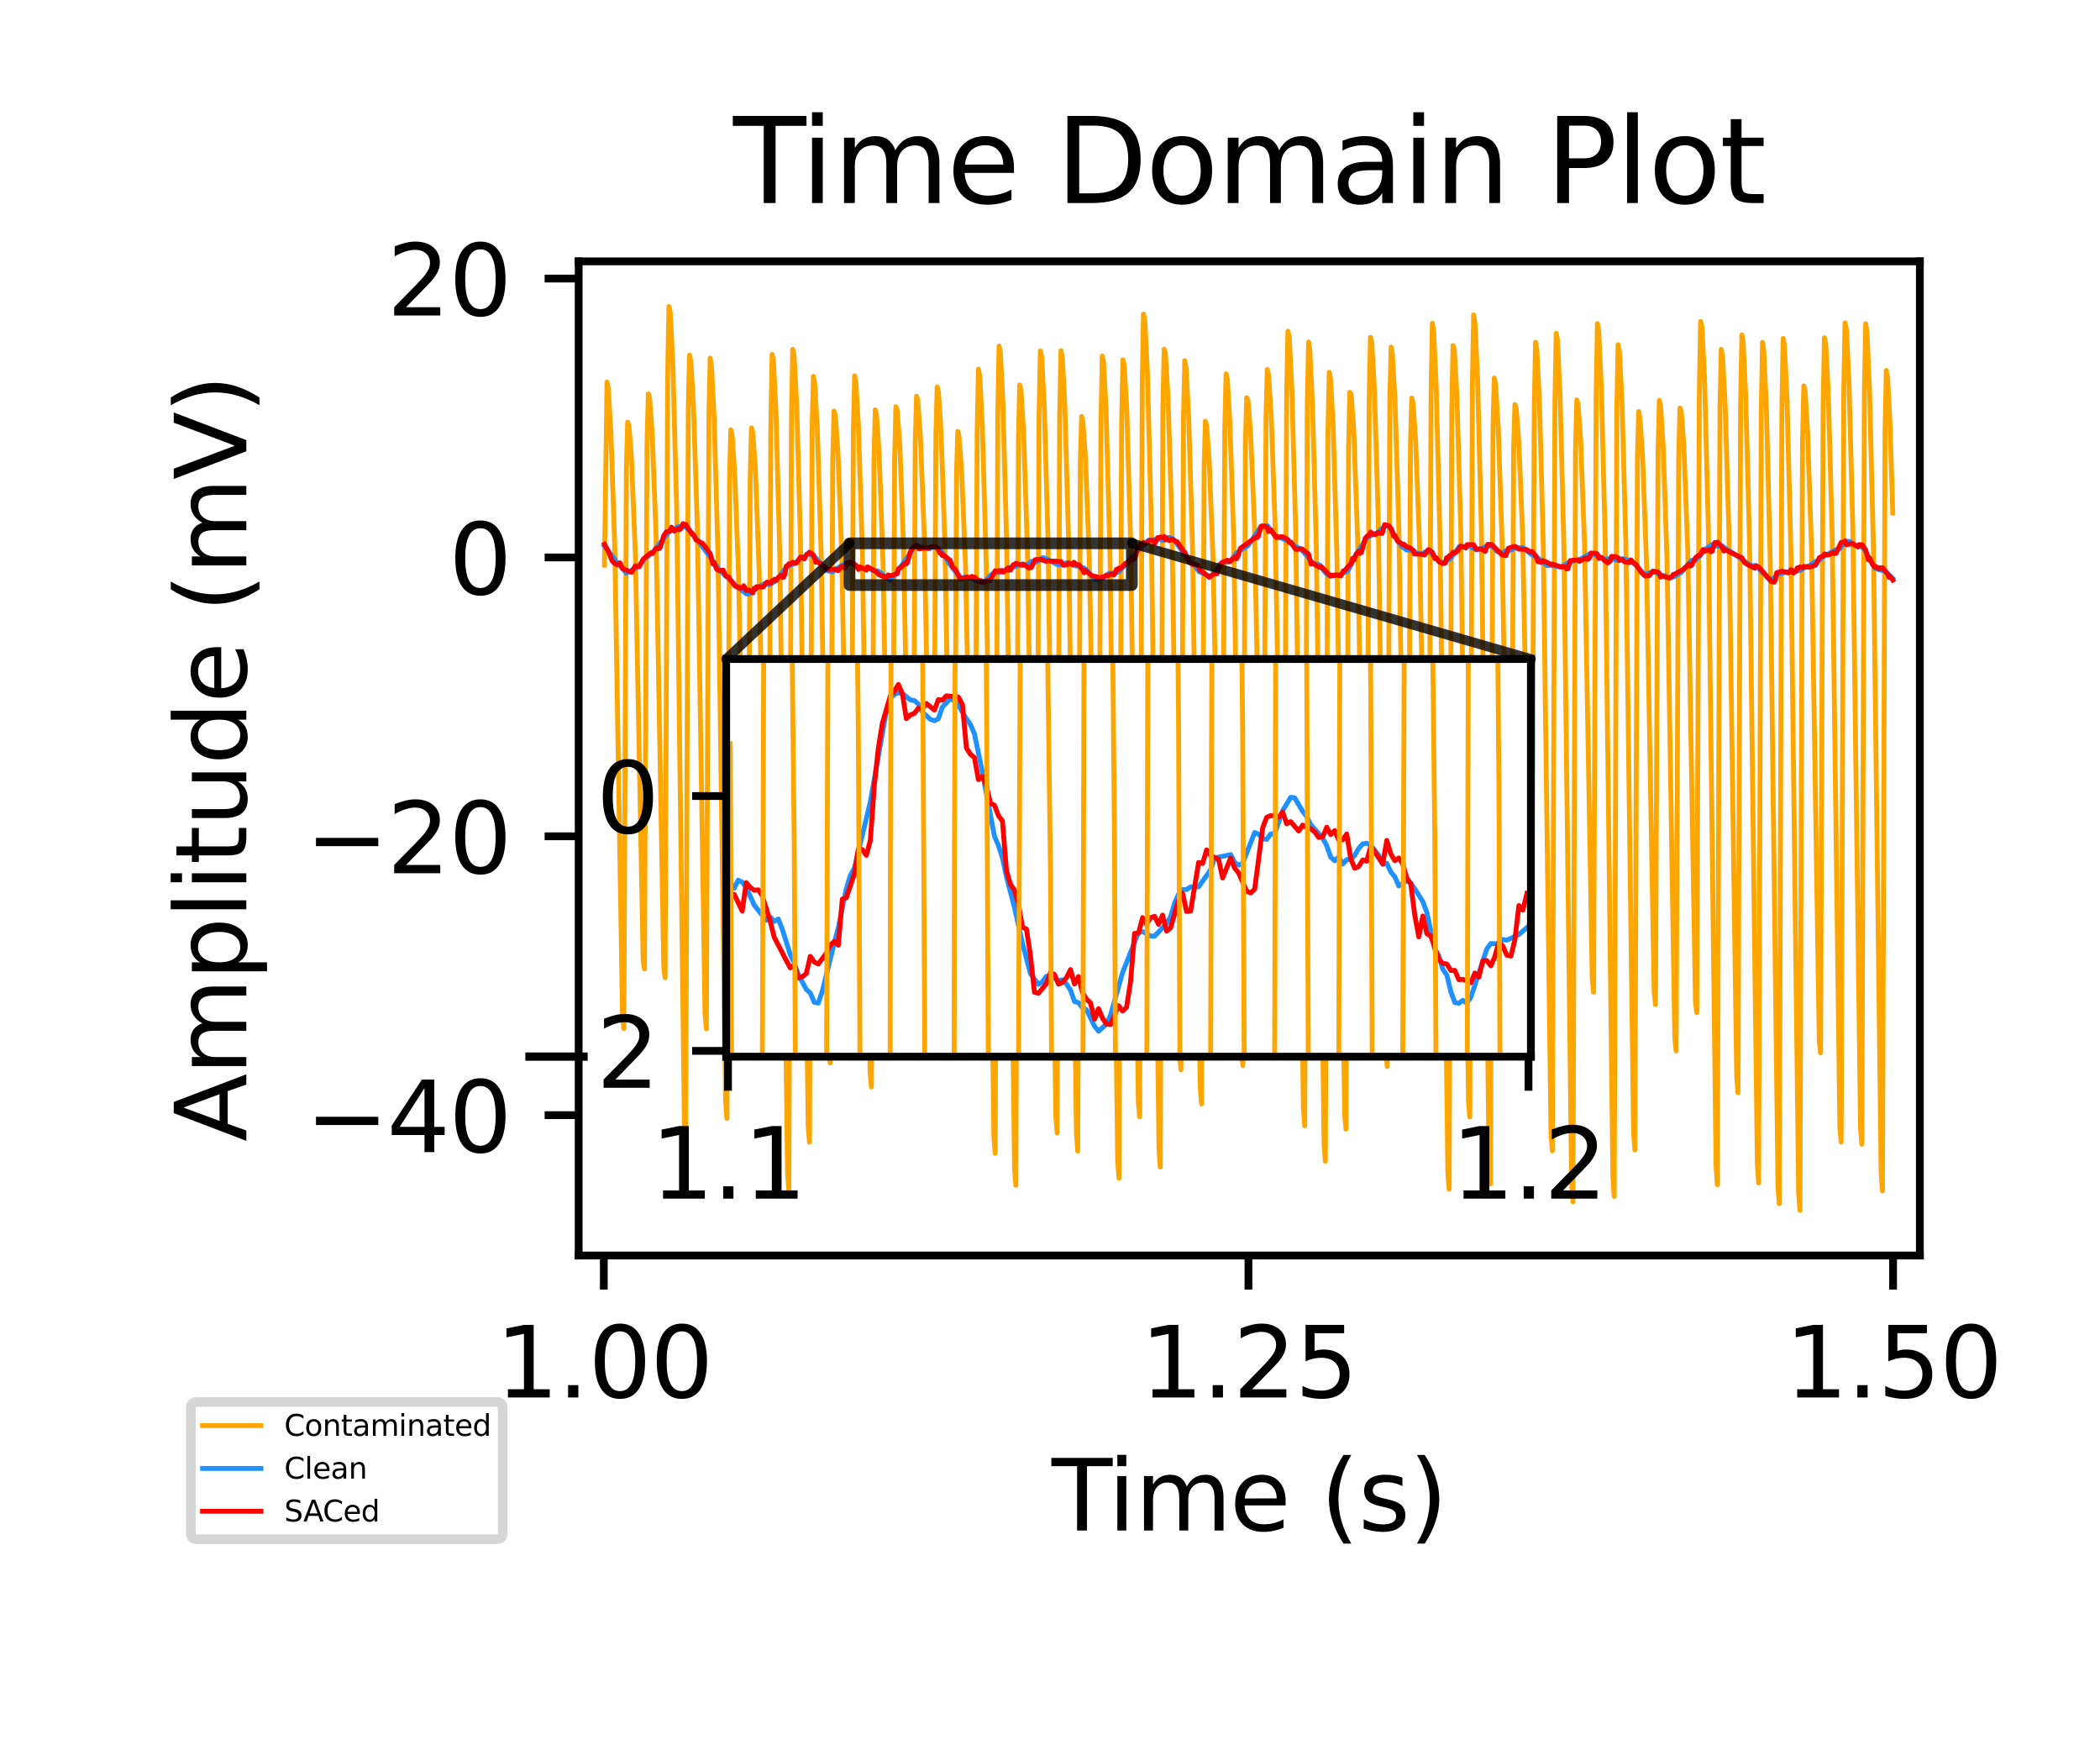 <?xml version="1.0" encoding="utf-8" standalone="no"?>
<!DOCTYPE svg PUBLIC "-//W3C//DTD SVG 1.1//EN"
  "http://www.w3.org/Graphics/SVG/1.1/DTD/svg11.dtd">
<svg xmlns:xlink="http://www.w3.org/1999/xlink" width="216pt" height="180pt" viewBox="0 0 216 180" xmlns="http://www.w3.org/2000/svg" version="1.1">
 <defs>
  <style type="text/css">*{stroke-linejoin: round; stroke-linecap: butt}</style>
 </defs>
 <g id="figure_1">
  <g id="patch_1">
   <path d="M 0 180 
L 216 180 
L 216 0 
L 0 0 
z
" style="fill: #ffffff"/>
  </g>
  <g id="axes_1">
   <g id="patch_2">
    <path d="M 59.52 129.12 
L 197.47 129.12 
L 197.47 26.88 
L 59.52 26.88 
z
" style="fill: #ffffff"/>
   </g>
   <g id="matplotlib.axis_1">
    <g id="xtick_1">
     <g id="line2d_1">
      <defs>
       <path id="mda154b85d4" d="M 0 0 
L 0 3.5 
" style="stroke: #000000; stroke-width: 0.8"/>
      </defs>
      <g>
       <use xlink:href="#mda154b85d4" x="62.107" y="129.12" style="stroke: #000000; stroke-width: 0.8"/>
      </g>
     </g>
     <g id="text_1">
      <!-- 1.00 -->
      <g transform="translate(50.974 143.718) scale(0.1 -0.1)">
       <defs>
        <path id="DejaVuSans-31" d="M 794 531 
L 1825 531 
L 1825 4091 
L 703 3866 
L 703 4441 
L 1819 4666 
L 2450 4666 
L 2450 531 
L 3481 531 
L 3481 0 
L 794 0 
L 794 531 
z
" transform="scale(0.016)"/>
        <path id="DejaVuSans-2e" d="M 684 794 
L 1344 794 
L 1344 0 
L 684 0 
L 684 794 
z
" transform="scale(0.016)"/>
        <path id="DejaVuSans-30" d="M 2034 4250 
Q 1547 4250 1301 3770 
Q 1056 3291 1056 2328 
Q 1056 1369 1301 889 
Q 1547 409 2034 409 
Q 2525 409 2770 889 
Q 3016 1369 3016 2328 
Q 3016 3291 2770 3770 
Q 2525 4250 2034 4250 
z
M 2034 4750 
Q 2819 4750 3233 4129 
Q 3647 3509 3647 2328 
Q 3647 1150 3233 529 
Q 2819 -91 2034 -91 
Q 1250 -91 836 529 
Q 422 1150 422 2328 
Q 422 3509 836 4129 
Q 1250 4750 2034 4750 
z
" transform="scale(0.016)"/>
       </defs>
       <use xlink:href="#DejaVuSans-31"/>
       <use xlink:href="#DejaVuSans-2e" x="63.623"/>
       <use xlink:href="#DejaVuSans-30" x="95.41"/>
       <use xlink:href="#DejaVuSans-30" x="159.033"/>
      </g>
     </g>
    </g>
    <g id="xtick_2">
     <g id="line2d_2">
      <g>
       <use xlink:href="#mda154b85d4" x="128.412" y="129.12" style="stroke: #000000; stroke-width: 0.8"/>
      </g>
     </g>
     <g id="text_2">
      <!-- 1.25 -->
      <g transform="translate(117.279 143.718) scale(0.1 -0.1)">
       <defs>
        <path id="DejaVuSans-32" d="M 1228 531 
L 3431 531 
L 3431 0 
L 469 0 
L 469 531 
Q 828 903 1448 1529 
Q 2069 2156 2228 2338 
Q 2531 2678 2651 2914 
Q 2772 3150 2772 3378 
Q 2772 3750 2511 3984 
Q 2250 4219 1831 4219 
Q 1534 4219 1204 4116 
Q 875 4013 500 3803 
L 500 4441 
Q 881 4594 1212 4672 
Q 1544 4750 1819 4750 
Q 2544 4750 2975 4387 
Q 3406 4025 3406 3419 
Q 3406 3131 3298 2873 
Q 3191 2616 2906 2266 
Q 2828 2175 2409 1742 
Q 1991 1309 1228 531 
z
" transform="scale(0.016)"/>
        <path id="DejaVuSans-35" d="M 691 4666 
L 3169 4666 
L 3169 4134 
L 1269 4134 
L 1269 2991 
Q 1406 3038 1543 3061 
Q 1681 3084 1819 3084 
Q 2600 3084 3056 2656 
Q 3513 2228 3513 1497 
Q 3513 744 3044 326 
Q 2575 -91 1722 -91 
Q 1428 -91 1123 -41 
Q 819 9 494 109 
L 494 744 
Q 775 591 1075 516 
Q 1375 441 1709 441 
Q 2250 441 2565 725 
Q 2881 1009 2881 1497 
Q 2881 1984 2565 2268 
Q 2250 2553 1709 2553 
Q 1456 2553 1204 2497 
Q 953 2441 691 2322 
L 691 4666 
z
" transform="scale(0.016)"/>
       </defs>
       <use xlink:href="#DejaVuSans-31"/>
       <use xlink:href="#DejaVuSans-2e" x="63.623"/>
       <use xlink:href="#DejaVuSans-32" x="95.41"/>
       <use xlink:href="#DejaVuSans-35" x="159.033"/>
      </g>
     </g>
    </g>
    <g id="xtick_3">
     <g id="line2d_3">
      <g>
       <use xlink:href="#mda154b85d4" x="194.718" y="129.12" style="stroke: #000000; stroke-width: 0.8"/>
      </g>
     </g>
     <g id="text_3">
      <!-- 1.50 -->
      <g transform="translate(183.585 143.718) scale(0.1 -0.1)">
       <use xlink:href="#DejaVuSans-31"/>
       <use xlink:href="#DejaVuSans-2e" x="63.623"/>
       <use xlink:href="#DejaVuSans-35" x="95.41"/>
       <use xlink:href="#DejaVuSans-30" x="159.033"/>
      </g>
     </g>
    </g>
    <g id="text_4">
     <!-- Time (s) -->
     <g transform="translate(108.166 157.397) scale(0.1 -0.1)">
      <defs>
       <path id="DejaVuSans-54" d="M -19 4666 
L 3928 4666 
L 3928 4134 
L 2272 4134 
L 2272 0 
L 1638 0 
L 1638 4134 
L -19 4134 
L -19 4666 
z
" transform="scale(0.016)"/>
       <path id="DejaVuSans-69" d="M 603 3500 
L 1178 3500 
L 1178 0 
L 603 0 
L 603 3500 
z
M 603 4863 
L 1178 4863 
L 1178 4134 
L 603 4134 
L 603 4863 
z
" transform="scale(0.016)"/>
       <path id="DejaVuSans-6d" d="M 3328 2828 
Q 3544 3216 3844 3400 
Q 4144 3584 4550 3584 
Q 5097 3584 5394 3201 
Q 5691 2819 5691 2113 
L 5691 0 
L 5113 0 
L 5113 2094 
Q 5113 2597 4934 2840 
Q 4756 3084 4391 3084 
Q 3944 3084 3684 2787 
Q 3425 2491 3425 1978 
L 3425 0 
L 2847 0 
L 2847 2094 
Q 2847 2600 2669 2842 
Q 2491 3084 2119 3084 
Q 1678 3084 1418 2786 
Q 1159 2488 1159 1978 
L 1159 0 
L 581 0 
L 581 3500 
L 1159 3500 
L 1159 2956 
Q 1356 3278 1631 3431 
Q 1906 3584 2284 3584 
Q 2666 3584 2933 3390 
Q 3200 3197 3328 2828 
z
" transform="scale(0.016)"/>
       <path id="DejaVuSans-65" d="M 3597 1894 
L 3597 1613 
L 953 1613 
Q 991 1019 1311 708 
Q 1631 397 2203 397 
Q 2534 397 2845 478 
Q 3156 559 3463 722 
L 3463 178 
Q 3153 47 2828 -22 
Q 2503 -91 2169 -91 
Q 1331 -91 842 396 
Q 353 884 353 1716 
Q 353 2575 817 3079 
Q 1281 3584 2069 3584 
Q 2775 3584 3186 3129 
Q 3597 2675 3597 1894 
z
M 3022 2063 
Q 3016 2534 2758 2815 
Q 2500 3097 2075 3097 
Q 1594 3097 1305 2825 
Q 1016 2553 972 2059 
L 3022 2063 
z
" transform="scale(0.016)"/>
       <path id="DejaVuSans-20" transform="scale(0.016)"/>
       <path id="DejaVuSans-28" d="M 1984 4856 
Q 1566 4138 1362 3434 
Q 1159 2731 1159 2009 
Q 1159 1288 1364 580 
Q 1569 -128 1984 -844 
L 1484 -844 
Q 1016 -109 783 600 
Q 550 1309 550 2009 
Q 550 2706 781 3412 
Q 1013 4119 1484 4856 
L 1984 4856 
z
" transform="scale(0.016)"/>
       <path id="DejaVuSans-73" d="M 2834 3397 
L 2834 2853 
Q 2591 2978 2328 3040 
Q 2066 3103 1784 3103 
Q 1356 3103 1142 2972 
Q 928 2841 928 2578 
Q 928 2378 1081 2264 
Q 1234 2150 1697 2047 
L 1894 2003 
Q 2506 1872 2764 1633 
Q 3022 1394 3022 966 
Q 3022 478 2636 193 
Q 2250 -91 1575 -91 
Q 1294 -91 989 -36 
Q 684 19 347 128 
L 347 722 
Q 666 556 975 473 
Q 1284 391 1588 391 
Q 1994 391 2212 530 
Q 2431 669 2431 922 
Q 2431 1156 2273 1281 
Q 2116 1406 1581 1522 
L 1381 1569 
Q 847 1681 609 1914 
Q 372 2147 372 2553 
Q 372 3047 722 3315 
Q 1072 3584 1716 3584 
Q 2034 3584 2315 3537 
Q 2597 3491 2834 3397 
z
" transform="scale(0.016)"/>
       <path id="DejaVuSans-29" d="M 513 4856 
L 1013 4856 
Q 1481 4119 1714 3412 
Q 1947 2706 1947 2009 
Q 1947 1309 1714 600 
Q 1481 -109 1013 -844 
L 513 -844 
Q 928 -128 1133 580 
Q 1338 1288 1338 2009 
Q 1338 2731 1133 3434 
Q 928 4138 513 4856 
z
" transform="scale(0.016)"/>
      </defs>
      <use xlink:href="#DejaVuSans-54"/>
      <use xlink:href="#DejaVuSans-69" x="57.959"/>
      <use xlink:href="#DejaVuSans-6d" x="85.742"/>
      <use xlink:href="#DejaVuSans-65" x="183.154"/>
      <use xlink:href="#DejaVuSans-20" x="244.678"/>
      <use xlink:href="#DejaVuSans-28" x="276.465"/>
      <use xlink:href="#DejaVuSans-73" x="315.479"/>
      <use xlink:href="#DejaVuSans-29" x="367.578"/>
     </g>
    </g>
   </g>
   <g id="matplotlib.axis_2">
    <g id="ytick_1">
     <g id="line2d_4">
      <defs>
       <path id="m91828c7016" d="M 0 0 
L -3.5 0 
" style="stroke: #000000; stroke-width: 0.8"/>
      </defs>
      <g>
       <use xlink:href="#m91828c7016" x="59.52" y="114.685" style="stroke: #000000; stroke-width: 0.8"/>
      </g>
     </g>
     <g id="text_5">
      <!-- −40 -->
      <g transform="translate(31.415 118.484) scale(0.1 -0.1)">
       <defs>
        <path id="DejaVuSans-2212" d="M 678 2272 
L 4684 2272 
L 4684 1741 
L 678 1741 
L 678 2272 
z
" transform="scale(0.016)"/>
        <path id="DejaVuSans-34" d="M 2419 4116 
L 825 1625 
L 2419 1625 
L 2419 4116 
z
M 2253 4666 
L 3047 4666 
L 3047 1625 
L 3713 1625 
L 3713 1100 
L 3047 1100 
L 3047 0 
L 2419 0 
L 2419 1100 
L 313 1100 
L 313 1709 
L 2253 4666 
z
" transform="scale(0.016)"/>
       </defs>
       <use xlink:href="#DejaVuSans-2212"/>
       <use xlink:href="#DejaVuSans-34" x="83.789"/>
       <use xlink:href="#DejaVuSans-30" x="147.412"/>
      </g>
     </g>
    </g>
    <g id="ytick_2">
     <g id="line2d_5">
      <g>
       <use xlink:href="#m91828c7016" x="59.52" y="86.005" style="stroke: #000000; stroke-width: 0.8"/>
      </g>
     </g>
     <g id="text_6">
      <!-- −20 -->
      <g transform="translate(31.415 89.804) scale(0.1 -0.1)">
       <use xlink:href="#DejaVuSans-2212"/>
       <use xlink:href="#DejaVuSans-32" x="83.789"/>
       <use xlink:href="#DejaVuSans-30" x="147.412"/>
      </g>
     </g>
    </g>
    <g id="ytick_3">
     <g id="line2d_6">
      <g>
       <use xlink:href="#m91828c7016" x="59.52" y="57.325" style="stroke: #000000; stroke-width: 0.8"/>
      </g>
     </g>
     <g id="text_7">
      <!-- 0 -->
      <g transform="translate(46.157 61.124) scale(0.1 -0.1)">
       <use xlink:href="#DejaVuSans-30"/>
      </g>
     </g>
    </g>
    <g id="ytick_4">
     <g id="line2d_7">
      <g>
       <use xlink:href="#m91828c7016" x="59.52" y="28.645" style="stroke: #000000; stroke-width: 0.8"/>
      </g>
     </g>
     <g id="text_8">
      <!-- 20 -->
      <g transform="translate(39.795 32.444) scale(0.1 -0.1)">
       <use xlink:href="#DejaVuSans-32"/>
       <use xlink:href="#DejaVuSans-30" x="63.623"/>
      </g>
     </g>
    </g>
    <g id="text_9">
     <!-- Amplitude (mV) -->
     <g transform="translate(25.336 117.404) rotate(-90) scale(0.1 -0.1)">
      <defs>
       <path id="DejaVuSans-41" d="M 2188 4044 
L 1331 1722 
L 3047 1722 
L 2188 4044 
z
M 1831 4666 
L 2547 4666 
L 4325 0 
L 3669 0 
L 3244 1197 
L 1141 1197 
L 716 0 
L 50 0 
L 1831 4666 
z
" transform="scale(0.016)"/>
       <path id="DejaVuSans-70" d="M 1159 525 
L 1159 -1331 
L 581 -1331 
L 581 3500 
L 1159 3500 
L 1159 2969 
Q 1341 3281 1617 3432 
Q 1894 3584 2278 3584 
Q 2916 3584 3314 3078 
Q 3713 2572 3713 1747 
Q 3713 922 3314 415 
Q 2916 -91 2278 -91 
Q 1894 -91 1617 61 
Q 1341 213 1159 525 
z
M 3116 1747 
Q 3116 2381 2855 2742 
Q 2594 3103 2138 3103 
Q 1681 3103 1420 2742 
Q 1159 2381 1159 1747 
Q 1159 1113 1420 752 
Q 1681 391 2138 391 
Q 2594 391 2855 752 
Q 3116 1113 3116 1747 
z
" transform="scale(0.016)"/>
       <path id="DejaVuSans-6c" d="M 603 4863 
L 1178 4863 
L 1178 0 
L 603 0 
L 603 4863 
z
" transform="scale(0.016)"/>
       <path id="DejaVuSans-74" d="M 1172 4494 
L 1172 3500 
L 2356 3500 
L 2356 3053 
L 1172 3053 
L 1172 1153 
Q 1172 725 1289 603 
Q 1406 481 1766 481 
L 2356 481 
L 2356 0 
L 1766 0 
Q 1100 0 847 248 
Q 594 497 594 1153 
L 594 3053 
L 172 3053 
L 172 3500 
L 594 3500 
L 594 4494 
L 1172 4494 
z
" transform="scale(0.016)"/>
       <path id="DejaVuSans-75" d="M 544 1381 
L 544 3500 
L 1119 3500 
L 1119 1403 
Q 1119 906 1312 657 
Q 1506 409 1894 409 
Q 2359 409 2629 706 
Q 2900 1003 2900 1516 
L 2900 3500 
L 3475 3500 
L 3475 0 
L 2900 0 
L 2900 538 
Q 2691 219 2414 64 
Q 2138 -91 1772 -91 
Q 1169 -91 856 284 
Q 544 659 544 1381 
z
M 1991 3584 
L 1991 3584 
z
" transform="scale(0.016)"/>
       <path id="DejaVuSans-64" d="M 2906 2969 
L 2906 4863 
L 3481 4863 
L 3481 0 
L 2906 0 
L 2906 525 
Q 2725 213 2448 61 
Q 2172 -91 1784 -91 
Q 1150 -91 751 415 
Q 353 922 353 1747 
Q 353 2572 751 3078 
Q 1150 3584 1784 3584 
Q 2172 3584 2448 3432 
Q 2725 3281 2906 2969 
z
M 947 1747 
Q 947 1113 1208 752 
Q 1469 391 1925 391 
Q 2381 391 2643 752 
Q 2906 1113 2906 1747 
Q 2906 2381 2643 2742 
Q 2381 3103 1925 3103 
Q 1469 3103 1208 2742 
Q 947 2381 947 1747 
z
" transform="scale(0.016)"/>
       <path id="DejaVuSans-56" d="M 1831 0 
L 50 4666 
L 709 4666 
L 2188 738 
L 3669 4666 
L 4325 4666 
L 2547 0 
L 1831 0 
z
" transform="scale(0.016)"/>
      </defs>
      <use xlink:href="#DejaVuSans-41"/>
      <use xlink:href="#DejaVuSans-6d" x="68.408"/>
      <use xlink:href="#DejaVuSans-70" x="165.82"/>
      <use xlink:href="#DejaVuSans-6c" x="229.297"/>
      <use xlink:href="#DejaVuSans-69" x="257.08"/>
      <use xlink:href="#DejaVuSans-74" x="284.863"/>
      <use xlink:href="#DejaVuSans-75" x="324.072"/>
      <use xlink:href="#DejaVuSans-64" x="387.451"/>
      <use xlink:href="#DejaVuSans-65" x="450.928"/>
      <use xlink:href="#DejaVuSans-20" x="512.451"/>
      <use xlink:href="#DejaVuSans-28" x="544.238"/>
      <use xlink:href="#DejaVuSans-6d" x="583.252"/>
      <use xlink:href="#DejaVuSans-56" x="680.664"/>
      <use xlink:href="#DejaVuSans-29" x="749.072"/>
     </g>
    </g>
   </g>
   <g id="line2d_8">
    <path d="M 62.173 58.128 
L 62.438 39.278 
L 62.571 39.995 
L 62.836 44.487 
L 63.234 56.29 
L 64.03 104.397 
L 64.163 105.77 
L 64.428 48.215 
L 64.56 43.417 
L 64.693 43.802 
L 64.958 47.208 
L 65.356 57.176 
L 66.152 98.663 
L 66.285 99.646 
L 66.55 45.746 
L 66.683 40.506 
L 66.815 40.924 
L 67.081 44.569 
L 67.479 55.045 
L 68.275 99.412 
L 68.407 100.545 
L 68.672 38.678 
L 68.805 31.527 
L 68.938 32.128 
L 69.203 37.333 
L 69.601 52.37 
L 70.397 115.629 
L 70.529 117.521 
L 70.795 41.934 
L 70.927 36.519 
L 71.06 37.2 
L 71.325 41.691 
L 71.723 54.023 
L 72.519 104.266 
L 72.652 105.795 
L 72.917 42.837 
L 73.05 36.834 
L 73.182 37.706 
L 73.448 42.858 
L 73.846 56.859 
L 74.641 113.343 
L 74.774 115.029 
L 75.039 48.939 
L 75.172 44.208 
L 75.305 44.775 
L 75.57 48.678 
L 75.968 59.178 
L 76.764 102.095 
L 76.896 103.284 
L 77.162 49.247 
L 77.294 44.003 
L 77.427 44.462 
L 77.692 48.137 
L 78.09 58.883 
L 78.886 104.909 
L 79.019 106.171 
L 79.284 43.721 
L 79.417 36.442 
L 79.549 37.089 
L 79.815 42.397 
L 80.212 57.297 
L 81.008 120.704 
L 81.141 122.437 
L 81.406 42.795 
L 81.539 35.93 
L 81.672 36.523 
L 81.937 41.42 
L 82.335 55.637 
L 83.131 115.756 
L 83.263 117.464 
L 83.529 44.281 
L 83.661 38.707 
L 83.794 39.373 
L 84.059 43.936 
L 84.457 56.722 
L 85.253 107.899 
L 85.386 109.313 
L 85.651 47.446 
L 85.784 42.278 
L 85.916 42.695 
L 86.181 46.371 
L 86.579 56.82 
L 87.375 101.453 
L 87.508 102.708 
L 87.773 44.553 
L 87.906 38.646 
L 88.038 39.355 
L 88.304 44.034 
L 88.702 56.736 
L 89.498 110.246 
L 89.63 111.785 
L 89.896 47.256 
L 90.028 42.153 
L 90.161 42.704 
L 90.426 46.638 
L 90.824 57.879 
L 91.62 103.557 
L 91.753 104.682 
L 92.018 47.249 
L 92.15 41.836 
L 92.283 42.188 
L 92.548 45.739 
L 92.946 56.567 
L 93.742 102.167 
L 93.875 103.183 
L 94.14 45.491 
L 94.273 40.747 
L 94.405 41.225 
L 94.671 44.884 
L 95.069 55.148 
L 95.865 97.207 
L 95.997 98.326 
L 96.262 44.789 
L 96.395 39.788 
L 96.528 40.356 
L 96.793 44.389 
L 97.191 55.974 
L 97.987 102.468 
L 98.119 103.922 
L 98.385 48.734 
L 98.517 44.362 
L 98.65 44.998 
L 98.915 48.557 
L 99.313 58.172 
L 100.109 98.87 
L 100.242 100.006 
L 100.507 44.556 
L 100.64 37.956 
L 100.772 38.701 
L 101.038 43.809 
L 101.436 57.876 
L 102.231 116.946 
L 102.364 118.602 
L 102.629 42.732 
L 102.762 35.59 
L 102.895 36.256 
L 103.16 41.582 
L 103.558 56.567 
L 104.354 120.181 
L 104.486 121.89 
L 104.752 45.239 
L 104.884 39.586 
L 105.017 40.14 
L 105.282 44.402 
L 105.68 56.61 
L 106.476 106.748 
L 106.609 108.087 
L 106.874 42.763 
L 107.007 36.087 
L 107.139 36.664 
L 107.405 41.574 
L 107.802 55.845 
L 108.598 114.838 
L 108.731 116.506 
L 108.996 42.844 
L 109.129 36.057 
L 109.262 36.725 
L 109.527 41.714 
L 109.925 56.121 
L 110.721 116.602 
L 110.853 118.375 
L 111.119 47.547 
L 111.251 42.828 
L 111.384 43.361 
L 111.649 47.11 
L 112.047 57.814 
L 112.843 100.747 
L 112.976 101.89 
L 113.241 43.752 
L 113.374 36.618 
L 113.506 37.205 
L 113.771 42.218 
L 114.169 57.167 
L 114.965 119.467 
L 115.098 121.169 
L 115.363 43.732 
L 115.496 37.005 
L 115.628 37.473 
L 115.894 42.139 
L 116.292 55.678 
L 117.088 113.335 
L 117.22 114.842 
L 117.486 39.651 
L 117.618 32.289 
L 117.751 32.925 
L 118.016 38.246 
L 118.414 53.684 
L 119.21 118.149 
L 119.343 120.018 
L 119.608 42.01 
L 119.74 35.909 
L 119.873 36.398 
L 120.138 40.848 
L 120.536 53.778 
L 121.332 108.282 
L 121.465 110.019 
L 121.73 43.057 
L 121.863 37.098 
L 121.995 37.882 
L 122.261 42.805 
L 122.659 56.274 
L 123.454 111.905 
L 123.587 113.524 
L 123.852 48.114 
L 123.985 43.314 
L 124.118 43.85 
L 124.383 47.596 
L 124.781 57.751 
L 125.577 100.123 
L 125.709 101.281 
L 125.975 44.425 
L 126.107 38.447 
L 126.24 38.998 
L 126.505 43.444 
L 126.903 55.631 
L 127.699 108.159 
L 127.832 109.575 
L 128.097 45.646 
L 128.23 40.892 
L 128.362 41.201 
L 128.628 44.465 
L 129.026 53.926 
L 129.821 94.947 
L 129.954 96.117 
L 130.219 42.89 
L 130.352 38.009 
L 130.485 38.627 
L 130.75 42.703 
L 131.148 53.789 
L 131.944 97.999 
L 132.076 99.275 
L 132.342 40.64 
L 132.474 34.066 
L 132.607 34.663 
L 132.872 39.922 
L 133.27 54.464 
L 134.066 113.954 
L 134.199 115.769 
L 134.464 41.831 
L 134.597 35.176 
L 134.729 36.09 
L 134.995 41.567 
L 135.392 56.198 
L 136.188 117.539 
L 136.321 119.421 
L 136.586 44.612 
L 136.719 38.287 
L 136.852 38.919 
L 137.117 43.678 
L 137.515 57.407 
L 138.311 114.638 
L 138.443 116.121 
L 138.709 46.114 
L 138.841 40.345 
L 138.974 40.532 
L 139.239 44.152 
L 139.637 55.273 
L 140.433 103.245 
L 140.566 104.53 
L 140.831 41.066 
L 140.964 34.693 
L 141.096 35.231 
L 141.361 39.928 
L 141.759 53.12 
L 142.555 108.091 
L 142.688 109.675 
L 142.953 41.242 
L 143.086 35.697 
L 143.218 36.465 
L 143.484 41.205 
L 143.882 54.349 
L 144.678 106.279 
L 144.81 107.698 
L 145.075 45.691 
L 145.208 40.94 
L 145.341 41.462 
L 145.606 45.319 
L 146.004 55.748 
L 146.8 98.199 
L 146.933 99.415 
L 147.198 40.425 
L 147.33 33.254 
L 147.463 34.089 
L 147.728 39.935 
L 148.126 55.955 
L 148.922 120.526 
L 149.055 122.299 
L 149.32 42.353 
L 149.453 35.541 
L 149.585 35.978 
L 149.851 40.602 
L 150.249 54.478 
L 151.044 113.216 
L 151.177 114.877 
L 151.442 39.688 
L 151.575 32.38 
L 151.708 33.209 
L 151.973 38.83 
L 152.371 54.518 
L 153.167 119.905 
L 153.299 121.76 
L 153.565 44.058 
L 153.697 38.868 
L 153.83 39.533 
L 154.095 43.837 
L 154.493 55.487 
L 155.289 103.155 
L 155.422 104.43 
L 155.687 46.174 
L 155.82 41.607 
L 155.952 42.026 
L 156.218 45.363 
L 156.616 55.122 
L 157.411 96.179 
L 157.544 97.399 
L 157.809 41.944 
L 157.942 35.202 
L 158.075 35.946 
L 158.34 41.224 
L 158.738 56.087 
L 159.534 116.6 
L 159.666 118.359 
L 159.932 41.632 
L 160.064 34.275 
L 160.197 34.967 
L 160.462 40.617 
L 160.86 56.271 
L 161.656 121.768 
L 161.789 123.591 
L 162.054 46.309 
L 162.187 41.125 
L 162.319 41.59 
L 162.585 45.346 
L 162.982 55.999 
L 163.778 100.738 
L 163.911 102.046 
L 164.176 40.456 
L 164.309 33.278 
L 164.442 34.122 
L 164.707 39.798 
L 165.105 55.6 
L 165.901 121.085 
L 166.033 123.037 
L 166.299 42.227 
L 166.431 35.452 
L 166.564 36.126 
L 166.829 41.195 
L 167.227 55.8 
L 168.023 116.437 
L 168.156 118.258 
L 168.421 47.106 
L 168.554 42.325 
L 168.686 43.021 
L 168.951 46.99 
L 169.349 57.69 
L 170.145 102.001 
L 170.278 103.318 
L 170.543 46.554 
L 170.676 41.178 
L 170.808 41.792 
L 171.074 45.982 
L 171.472 57.908 
L 172.268 106.802 
L 172.4 108.082 
L 172.665 47.214 
L 172.798 41.96 
L 172.931 42.32 
L 173.196 45.863 
L 173.594 56.554 
L 174.39 102.947 
L 174.523 104.144 
L 174.788 40.57 
L 174.92 33.057 
L 175.053 33.562 
L 175.318 38.846 
L 175.716 54.385 
L 176.512 119.983 
L 176.645 121.847 
L 176.91 42.091 
L 177.043 35.929 
L 177.175 36.647 
L 177.441 41.576 
L 177.839 55.037 
L 178.634 110.723 
L 178.767 112.379 
L 179.032 41.441 
L 179.165 34.431 
L 179.298 35.218 
L 179.563 40.833 
L 179.961 56.245 
L 180.757 119.689 
L 180.889 121.652 
L 181.155 42.369 
L 181.287 35.211 
L 181.42 36.079 
L 181.685 41.994 
L 182.083 57.81 
L 182.879 122.047 
L 183.012 123.778 
L 183.277 42.179 
L 183.41 34.811 
L 183.542 35.552 
L 183.808 41.114 
L 184.206 56.795 
L 185.001 122.676 
L 185.134 124.473 
L 185.399 45.504 
L 185.532 39.684 
L 185.665 40.194 
L 185.93 44.557 
L 186.328 56.517 
L 187.124 107.014 
L 187.256 108.288 
L 187.522 41.765 
L 187.654 34.736 
L 187.787 35.385 
L 188.052 40.441 
L 188.45 54.931 
L 189.246 115.984 
L 189.379 117.455 
L 189.644 40.184 
L 189.777 33.21 
L 189.909 33.855 
L 190.175 39.068 
L 190.572 54.157 
L 191.368 115.929 
L 191.501 117.677 
L 191.766 40.251 
L 191.899 33.299 
L 192.032 34.256 
L 192.297 40.206 
L 192.695 56.381 
L 193.491 120.605 
L 193.623 122.473 
L 193.889 44.382 
L 194.021 38.1 
L 194.154 38.901 
L 194.419 44.027 
L 194.684 52.763 
L 194.684 52.763 
" clip-path="url(#p99f5d2c9a3)" style="fill: none; stroke: #ffa500; stroke-width: 0.5; stroke-linecap: square"/>
   </g>
   <g id="line2d_9">
    <path d="M 62.173 56.138 
L 63.367 57.726 
L 64.428 58.928 
L 65.622 58.31 
L 66.417 57.362 
L 66.683 57.199 
L 67.213 56.714 
L 67.479 56.378 
L 68.805 54.714 
L 69.336 54.388 
L 69.468 54.371 
L 69.734 54.158 
L 70.529 54.193 
L 71.193 54.817 
L 73.182 57.469 
L 73.978 58.606 
L 74.641 59.223 
L 75.835 60.347 
L 76.101 60.535 
L 76.764 61.075 
L 77.029 61.089 
L 77.56 60.647 
L 78.621 60.019 
L 79.151 60.138 
L 79.549 59.882 
L 79.815 59.72 
L 80.876 58.344 
L 81.804 57.907 
L 82.335 57.407 
L 82.733 57.257 
L 83.131 56.895 
L 83.396 57.03 
L 83.927 57.384 
L 84.988 58.663 
L 85.651 58.814 
L 86.049 58.498 
L 86.447 58.238 
L 86.977 57.906 
L 87.508 57.942 
L 87.906 58.115 
L 88.304 58.38 
L 89.365 58.452 
L 89.896 58.724 
L 90.293 58.709 
L 91.487 59.646 
L 91.62 59.655 
L 92.15 58.977 
L 93.61 56.944 
L 94.007 56.226 
L 94.405 56.17 
L 95.599 56.454 
L 95.865 56.279 
L 96.13 56.255 
L 96.66 56.519 
L 96.926 56.819 
L 97.589 57.881 
L 98.119 58.577 
L 98.65 59.324 
L 99.048 59.414 
L 99.313 59.352 
L 99.976 59.509 
L 100.242 59.651 
L 101.038 59.931 
L 101.303 59.791 
L 101.966 59.092 
L 102.364 58.849 
L 102.762 58.902 
L 103.293 58.684 
L 103.691 58.377 
L 104.354 58.285 
L 105.15 57.993 
L 105.415 58.073 
L 105.68 58.082 
L 106.078 57.735 
L 106.741 57.747 
L 107.272 57.339 
L 107.537 57.423 
L 108.731 58.053 
L 108.864 58.01 
L 108.996 58.091 
L 109.792 57.856 
L 110.19 57.993 
L 110.588 58.178 
L 111.119 58.28 
L 111.517 58.44 
L 111.782 58.633 
L 112.312 59.274 
L 112.578 59.526 
L 112.843 59.657 
L 113.374 59.452 
L 114.037 58.989 
L 114.7 58.905 
L 115.098 58.805 
L 115.894 57.897 
L 116.955 56.703 
L 118.149 55.543 
L 118.414 55.572 
L 119.21 55.39 
L 119.608 55.589 
L 120.138 55.276 
L 120.404 55.307 
L 120.669 55.419 
L 121.332 56.296 
L 121.863 57.082 
L 122.393 57.696 
L 122.659 57.87 
L 123.322 58.776 
L 124.516 59.305 
L 124.914 58.882 
L 125.444 58.055 
L 125.709 57.839 
L 126.373 57.803 
L 126.638 57.607 
L 127.169 56.874 
L 128.362 56.109 
L 128.893 55.362 
L 129.689 54.145 
L 130.352 54.048 
L 130.883 54.718 
L 131.148 55.07 
L 132.872 55.802 
L 133.138 56.143 
L 133.801 56.457 
L 134.464 57.194 
L 134.729 57.567 
L 134.995 57.889 
L 135.79 58.126 
L 136.188 58.725 
L 136.586 59.148 
L 136.852 59.241 
L 137.515 59.081 
L 137.647 59.129 
L 138.045 58.993 
L 138.576 58.738 
L 138.841 58.347 
L 139.372 57.181 
L 140.566 55.362 
L 141.229 54.925 
L 141.627 54.824 
L 141.892 54.588 
L 142.423 54.119 
L 142.688 54.089 
L 142.953 54.228 
L 143.616 55.321 
L 144.147 56.188 
L 144.678 56.563 
L 145.341 56.617 
L 145.739 56.897 
L 146.269 56.985 
L 146.535 56.775 
L 146.933 56.727 
L 147.33 56.973 
L 147.861 57.565 
L 148.126 57.849 
L 148.524 57.831 
L 149.187 57.445 
L 150.116 56.185 
L 150.912 56.215 
L 151.177 56.17 
L 151.575 56.392 
L 151.84 56.547 
L 152.504 56.37 
L 153.034 56.061 
L 153.299 56.179 
L 153.565 56.226 
L 153.963 56.7 
L 154.493 56.888 
L 154.891 56.649 
L 155.156 56.65 
L 155.82 56.379 
L 156.616 56.302 
L 157.279 56.836 
L 157.809 57.212 
L 158.075 57.291 
L 159.136 58.176 
L 159.401 58.111 
L 160.595 58.34 
L 161.391 57.798 
L 162.452 57.546 
L 163.115 57.203 
L 163.646 56.884 
L 165.105 57.514 
L 165.635 57.435 
L 165.901 57.458 
L 166.166 57.585 
L 166.564 57.496 
L 166.962 57.456 
L 167.227 57.561 
L 167.492 57.582 
L 168.023 57.916 
L 169.217 59.136 
L 169.482 58.934 
L 170.145 58.799 
L 170.941 59.182 
L 171.206 59.204 
L 171.604 59.421 
L 172.135 59.327 
L 172.931 58.877 
L 173.992 57.625 
L 174.39 57.606 
L 174.92 57.105 
L 175.318 56.566 
L 175.849 56.165 
L 176.114 55.984 
L 176.38 55.984 
L 176.645 56.166 
L 177.043 56.092 
L 177.839 56.647 
L 178.104 56.786 
L 180.094 58.168 
L 180.624 58.174 
L 182.083 59.704 
L 183.012 59.002 
L 183.94 58.807 
L 184.338 58.703 
L 184.736 58.753 
L 185.134 58.657 
L 185.797 58.278 
L 186.195 58.134 
L 186.593 57.833 
L 187.124 57.615 
L 187.654 57.17 
L 188.052 56.972 
L 188.848 56.529 
L 189.113 56.513 
L 189.246 56.418 
L 189.644 55.791 
L 190.042 55.676 
L 190.307 55.71 
L 190.838 56.126 
L 191.236 56.105 
L 191.766 56.466 
L 192.429 57.73 
L 192.827 58.414 
L 193.093 58.531 
L 193.889 58.75 
L 194.154 58.987 
L 194.684 59.491 
L 194.684 59.491 
" clip-path="url(#p99f5d2c9a3)" style="fill: none; stroke: #1e90ff; stroke-width: 0.5; stroke-linecap: square"/>
   </g>
   <g id="line2d_10">
    <path d="M 62.173 55.972 
L 62.571 56.697 
L 62.969 57.688 
L 63.234 57.961 
L 63.499 58.085 
L 63.765 57.881 
L 64.03 58.475 
L 64.958 58.854 
L 65.356 58.193 
L 65.754 58.273 
L 66.152 57.507 
L 66.948 56.85 
L 67.081 56.936 
L 67.479 56.419 
L 67.611 56.351 
L 67.744 56.428 
L 67.877 56.363 
L 68.009 55.985 
L 68.275 55.081 
L 68.54 54.705 
L 68.938 54.584 
L 69.07 54.217 
L 69.336 54.615 
L 69.601 54.422 
L 69.734 54.357 
L 69.866 54.467 
L 69.999 54.407 
L 70.264 53.844 
L 70.397 54.014 
L 70.529 53.931 
L 71.193 54.954 
L 71.325 54.994 
L 71.591 55.528 
L 72.121 55.819 
L 72.254 55.866 
L 73.05 56.951 
L 73.315 57.991 
L 73.448 57.86 
L 73.713 58.545 
L 73.978 58.694 
L 74.376 58.625 
L 74.641 59.232 
L 74.907 59.32 
L 75.57 60.235 
L 75.835 60.379 
L 75.968 60.359 
L 76.101 60.523 
L 76.366 60.415 
L 76.498 60.242 
L 76.764 60.739 
L 77.029 60.689 
L 77.294 60.834 
L 77.427 60.978 
L 77.56 60.501 
L 77.692 60.612 
L 77.825 60.329 
L 78.488 60.376 
L 78.886 59.869 
L 79.284 59.974 
L 79.417 59.707 
L 79.549 59.701 
L 79.682 59.565 
L 79.815 59.711 
L 80.08 59.355 
L 80.345 59.17 
L 80.478 59.383 
L 80.61 59.367 
L 80.743 58.968 
L 80.876 58.211 
L 81.008 58.197 
L 81.141 57.982 
L 81.274 58.024 
L 81.539 57.811 
L 81.804 57.928 
L 81.937 57.881 
L 82.335 57.29 
L 82.467 57.295 
L 82.733 57.483 
L 82.998 56.978 
L 83.131 56.977 
L 83.263 56.79 
L 83.661 57.07 
L 83.927 57.835 
L 84.059 57.762 
L 85.253 58.584 
L 85.518 58.556 
L 85.784 58.557 
L 85.916 58.522 
L 86.181 58.696 
L 86.579 58.248 
L 86.712 58.247 
L 86.845 58.391 
L 86.977 58.331 
L 87.243 57.857 
L 87.508 57.799 
L 88.038 58.116 
L 88.304 58.566 
L 88.436 58.288 
L 89.1 58.618 
L 89.232 58.299 
L 90.028 58.734 
L 90.426 59.115 
L 91.089 59.358 
L 91.222 59.324 
L 91.355 59.129 
L 91.62 59.215 
L 92.283 59.004 
L 92.416 58.485 
L 92.681 58.34 
L 93.079 57.927 
L 93.212 57.992 
L 93.344 57.825 
L 93.61 56.786 
L 94.007 56.197 
L 94.273 56.07 
L 94.405 56.172 
L 94.538 56.454 
L 95.334 56.322 
L 95.467 56.357 
L 95.732 56.245 
L 96.13 56.217 
L 96.395 56.295 
L 96.66 56.855 
L 96.793 56.892 
L 96.926 57.14 
L 97.058 57.106 
L 97.722 57.606 
L 97.987 58.319 
L 98.252 58.542 
L 98.783 59.533 
L 99.048 59.494 
L 99.446 59.333 
L 99.711 59.422 
L 99.976 59.278 
L 100.109 59.441 
L 100.242 59.356 
L 100.507 59.611 
L 100.64 59.653 
L 100.772 59.837 
L 100.905 59.718 
L 101.17 59.891 
L 101.303 59.897 
L 101.568 59.685 
L 101.833 59.702 
L 102.364 58.693 
L 102.497 58.766 
L 102.762 58.678 
L 102.895 58.768 
L 103.027 58.665 
L 103.16 58.845 
L 103.425 58.662 
L 103.691 58.42 
L 103.823 58.623 
L 103.956 58.618 
L 104.221 58.072 
L 104.354 58.083 
L 104.486 57.93 
L 105.15 58.146 
L 105.282 58.022 
L 105.813 58.396 
L 106.078 58.373 
L 106.476 57.564 
L 107.007 57.506 
L 107.272 57.613 
L 107.537 57.718 
L 107.802 57.681 
L 109.129 57.752 
L 109.394 58.138 
L 109.792 58.058 
L 109.925 57.888 
L 110.323 58.088 
L 110.455 57.824 
L 110.721 58.052 
L 110.986 58.09 
L 111.384 58.671 
L 111.517 58.909 
L 111.649 58.675 
L 111.914 58.901 
L 112.312 59.208 
L 112.71 59.287 
L 112.976 59.388 
L 113.241 59.426 
L 113.374 59.317 
L 113.506 59.362 
L 113.771 59.177 
L 113.904 59.236 
L 114.302 59.015 
L 114.567 59.126 
L 114.7 58.942 
L 114.833 58.557 
L 114.965 58.608 
L 115.098 58.421 
L 115.231 58.481 
L 115.761 57.944 
L 115.894 58.013 
L 116.424 57.388 
L 116.557 57.569 
L 116.69 57.458 
L 116.822 57.123 
L 117.088 56.267 
L 117.22 56.02 
L 117.486 55.943 
L 117.618 55.762 
L 117.751 55.965 
L 118.281 55.57 
L 118.547 55.569 
L 118.812 55.846 
L 119.077 55.288 
L 119.21 55.332 
L 119.343 55.231 
L 119.608 55.29 
L 119.74 55.179 
L 119.873 55.512 
L 120.006 55.366 
L 120.271 55.601 
L 120.536 55.453 
L 120.934 55.682 
L 121.067 55.701 
L 121.73 56.676 
L 121.863 56.788 
L 122.261 57.737 
L 122.526 57.959 
L 122.659 58.055 
L 122.924 58.025 
L 123.189 58.117 
L 123.454 58.704 
L 123.72 58.825 
L 124.118 59.158 
L 124.383 59.373 
L 124.781 59.056 
L 125.179 59.001 
L 125.577 57.967 
L 125.842 57.786 
L 126.24 57.618 
L 126.505 57.751 
L 127.036 57.257 
L 127.169 57.477 
L 127.301 57.283 
L 127.566 56.401 
L 128.893 55.447 
L 129.158 55.219 
L 129.291 55.28 
L 129.423 55.166 
L 129.689 54.186 
L 129.821 54.075 
L 129.954 54.159 
L 130.087 54.101 
L 130.352 54.285 
L 130.485 54.659 
L 130.75 54.513 
L 131.015 54.935 
L 131.281 55.281 
L 131.413 55.179 
L 131.546 55.274 
L 131.811 55.184 
L 132.076 55.261 
L 132.474 55.509 
L 132.607 55.803 
L 132.74 55.757 
L 133.27 56.498 
L 133.933 56.455 
L 134.597 56.989 
L 134.862 58.022 
L 134.995 57.899 
L 135.26 58.076 
L 135.525 58.233 
L 135.79 58.359 
L 135.923 58.302 
L 136.852 59.243 
L 136.984 59.136 
L 137.117 59.228 
L 137.382 59.134 
L 137.913 59.231 
L 138.178 58.701 
L 138.311 58.687 
L 138.841 58.057 
L 138.974 57.988 
L 139.107 57.437 
L 139.239 57.607 
L 139.504 56.98 
L 139.77 56.687 
L 139.902 56.894 
L 140.035 56.806 
L 140.433 55.332 
L 140.698 55.066 
L 140.831 55.062 
L 140.964 54.71 
L 141.229 54.953 
L 141.494 54.959 
L 141.759 54.751 
L 142.157 54.869 
L 142.423 53.952 
L 142.821 54.041 
L 143.086 54.335 
L 143.351 55.144 
L 143.484 55.097 
L 143.749 55.651 
L 144.147 55.893 
L 144.28 56.013 
L 144.412 55.966 
L 144.678 56.243 
L 144.943 56.291 
L 145.341 56.583 
L 145.473 56.969 
L 146.269 56.999 
L 146.535 57.059 
L 146.8 56.659 
L 146.933 56.515 
L 147.33 56.8 
L 147.596 57.446 
L 147.728 57.369 
L 147.994 57.749 
L 148.392 57.952 
L 148.657 57.901 
L 148.79 57.36 
L 148.922 57.395 
L 149.055 57.164 
L 149.187 57.173 
L 149.453 56.791 
L 149.585 56.885 
L 149.851 56.737 
L 150.116 56.329 
L 150.249 56.174 
L 150.779 56.34 
L 150.912 56.009 
L 151.575 56.019 
L 151.84 56.489 
L 152.371 56.459 
L 152.769 56.697 
L 153.034 55.978 
L 153.432 55.991 
L 154.493 57.063 
L 154.891 57.14 
L 155.156 56.381 
L 155.687 56.217 
L 155.82 56.183 
L 156.218 56.468 
L 157.013 56.513 
L 157.411 56.779 
L 157.544 56.709 
L 157.809 56.97 
L 157.942 57.128 
L 158.207 57.772 
L 158.34 57.696 
L 158.473 57.84 
L 158.738 57.66 
L 158.87 57.793 
L 159.003 57.765 
L 159.534 58.075 
L 159.666 57.997 
L 160.33 58.243 
L 160.86 58.305 
L 160.993 58.29 
L 161.125 58.504 
L 161.258 58.494 
L 161.523 57.653 
L 162.319 57.577 
L 162.452 57.725 
L 163.115 57.388 
L 163.248 57.527 
L 163.38 57.5 
L 163.513 57.325 
L 163.646 56.893 
L 164.176 56.904 
L 164.309 57.002 
L 164.442 57.419 
L 164.707 57.32 
L 165.105 57.72 
L 165.237 57.699 
L 165.37 57.897 
L 165.635 57.697 
L 165.768 57.214 
L 165.901 57.317 
L 166.033 57.222 
L 166.431 57.357 
L 166.564 57.647 
L 166.829 57.534 
L 167.094 57.776 
L 167.492 57.853 
L 167.625 57.851 
L 167.758 57.582 
L 168.023 57.895 
L 168.288 58.045 
L 168.819 58.867 
L 169.217 59.238 
L 169.482 59.201 
L 169.615 59.22 
L 169.747 59.082 
L 170.013 58.729 
L 170.543 58.835 
L 170.676 58.964 
L 170.808 59.345 
L 170.941 59.217 
L 171.737 59.452 
L 171.87 59.386 
L 172.135 59.057 
L 172.268 59.055 
L 172.665 58.807 
L 173.063 58.611 
L 173.727 58.001 
L 173.859 58.218 
L 173.992 58.145 
L 174.125 57.91 
L 174.39 57.362 
L 174.655 57.148 
L 174.788 57.156 
L 175.186 56.509 
L 175.318 56.689 
L 175.849 56.5 
L 175.982 56.744 
L 176.114 56.668 
L 176.38 55.801 
L 176.512 55.836 
L 176.645 55.752 
L 177.175 56.344 
L 177.308 56.666 
L 177.441 56.532 
L 177.839 56.732 
L 179.165 57.372 
L 179.43 57.838 
L 179.828 58.107 
L 180.491 58.425 
L 180.624 58.185 
L 180.889 58.337 
L 181.155 58.602 
L 182.216 59.813 
L 182.481 59.876 
L 182.614 59.624 
L 182.746 58.894 
L 183.144 58.792 
L 183.277 58.725 
L 183.94 58.915 
L 184.073 58.847 
L 184.206 58.591 
L 184.338 58.668 
L 184.471 58.936 
L 184.736 58.707 
L 184.869 58.402 
L 185.001 58.445 
L 185.134 58.295 
L 185.399 58.385 
L 185.532 58.261 
L 186.063 58.331 
L 186.726 58.121 
L 186.858 57.914 
L 187.124 57.359 
L 187.389 57.222 
L 187.522 57.191 
L 187.654 56.96 
L 188.052 57.08 
L 188.583 56.806 
L 188.715 56.936 
L 188.848 56.897 
L 189.379 55.782 
L 189.644 55.758 
L 189.777 55.622 
L 189.909 56.02 
L 190.572 55.9 
L 190.97 56.163 
L 191.103 56.254 
L 191.236 56.002 
L 191.368 56.069 
L 191.501 56.008 
L 191.899 56.556 
L 192.164 57.563 
L 192.297 57.391 
L 192.562 57.96 
L 192.827 58.313 
L 192.96 58.253 
L 193.225 58.507 
L 193.358 58.384 
L 193.491 58.49 
L 193.623 58.382 
L 194.154 59.021 
L 194.286 59.364 
L 194.419 59.279 
L 194.684 59.654 
L 194.684 59.654 
" clip-path="url(#p99f5d2c9a3)" style="fill: none; stroke: #ff0000; stroke-width: 0.5; stroke-linecap: square"/>
   </g>
   <g id="patch_3">
    <path d="M 59.52 129.12 
L 59.52 26.88 
" style="fill: none; stroke: #000000; stroke-width: 0.8; stroke-linejoin: miter; stroke-linecap: square"/>
   </g>
   <g id="patch_4">
    <path d="M 197.47 129.12 
L 197.47 26.88 
" style="fill: none; stroke: #000000; stroke-width: 0.8; stroke-linejoin: miter; stroke-linecap: square"/>
   </g>
   <g id="patch_5">
    <path d="M 59.52 129.12 
L 197.47 129.12 
" style="fill: none; stroke: #000000; stroke-width: 0.8; stroke-linejoin: miter; stroke-linecap: square"/>
   </g>
   <g id="patch_6">
    <path d="M 59.52 26.88 
L 197.47 26.88 
" style="fill: none; stroke: #000000; stroke-width: 0.8; stroke-linejoin: miter; stroke-linecap: square"/>
   </g>
   <g id="text_10">
    <!-- Time Domain Plot -->
    <g transform="translate(75.411 20.88) scale(0.12 -0.12)">
     <defs>
      <path id="DejaVuSans-44" d="M 1259 4147 
L 1259 519 
L 2022 519 
Q 2988 519 3436 956 
Q 3884 1394 3884 2338 
Q 3884 3275 3436 3711 
Q 2988 4147 2022 4147 
L 1259 4147 
z
M 628 4666 
L 1925 4666 
Q 3281 4666 3915 4102 
Q 4550 3538 4550 2338 
Q 4550 1131 3912 565 
Q 3275 0 1925 0 
L 628 0 
L 628 4666 
z
" transform="scale(0.016)"/>
      <path id="DejaVuSans-6f" d="M 1959 3097 
Q 1497 3097 1228 2736 
Q 959 2375 959 1747 
Q 959 1119 1226 758 
Q 1494 397 1959 397 
Q 2419 397 2687 759 
Q 2956 1122 2956 1747 
Q 2956 2369 2687 2733 
Q 2419 3097 1959 3097 
z
M 1959 3584 
Q 2709 3584 3137 3096 
Q 3566 2609 3566 1747 
Q 3566 888 3137 398 
Q 2709 -91 1959 -91 
Q 1206 -91 779 398 
Q 353 888 353 1747 
Q 353 2609 779 3096 
Q 1206 3584 1959 3584 
z
" transform="scale(0.016)"/>
      <path id="DejaVuSans-61" d="M 2194 1759 
Q 1497 1759 1228 1600 
Q 959 1441 959 1056 
Q 959 750 1161 570 
Q 1363 391 1709 391 
Q 2188 391 2477 730 
Q 2766 1069 2766 1631 
L 2766 1759 
L 2194 1759 
z
M 3341 1997 
L 3341 0 
L 2766 0 
L 2766 531 
Q 2569 213 2275 61 
Q 1981 -91 1556 -91 
Q 1019 -91 701 211 
Q 384 513 384 1019 
Q 384 1609 779 1909 
Q 1175 2209 1959 2209 
L 2766 2209 
L 2766 2266 
Q 2766 2663 2505 2880 
Q 2244 3097 1772 3097 
Q 1472 3097 1187 3025 
Q 903 2953 641 2809 
L 641 3341 
Q 956 3463 1253 3523 
Q 1550 3584 1831 3584 
Q 2591 3584 2966 3190 
Q 3341 2797 3341 1997 
z
" transform="scale(0.016)"/>
      <path id="DejaVuSans-6e" d="M 3513 2113 
L 3513 0 
L 2938 0 
L 2938 2094 
Q 2938 2591 2744 2837 
Q 2550 3084 2163 3084 
Q 1697 3084 1428 2787 
Q 1159 2491 1159 1978 
L 1159 0 
L 581 0 
L 581 3500 
L 1159 3500 
L 1159 2956 
Q 1366 3272 1645 3428 
Q 1925 3584 2291 3584 
Q 2894 3584 3203 3211 
Q 3513 2838 3513 2113 
z
" transform="scale(0.016)"/>
      <path id="DejaVuSans-50" d="M 1259 4147 
L 1259 2394 
L 2053 2394 
Q 2494 2394 2734 2622 
Q 2975 2850 2975 3272 
Q 2975 3691 2734 3919 
Q 2494 4147 2053 4147 
L 1259 4147 
z
M 628 4666 
L 2053 4666 
Q 2838 4666 3239 4311 
Q 3641 3956 3641 3272 
Q 3641 2581 3239 2228 
Q 2838 1875 2053 1875 
L 1259 1875 
L 1259 0 
L 628 0 
L 628 4666 
z
" transform="scale(0.016)"/>
     </defs>
     <use xlink:href="#DejaVuSans-54"/>
     <use xlink:href="#DejaVuSans-69" x="57.959"/>
     <use xlink:href="#DejaVuSans-6d" x="85.742"/>
     <use xlink:href="#DejaVuSans-65" x="183.154"/>
     <use xlink:href="#DejaVuSans-20" x="244.678"/>
     <use xlink:href="#DejaVuSans-44" x="276.465"/>
     <use xlink:href="#DejaVuSans-6f" x="353.467"/>
     <use xlink:href="#DejaVuSans-6d" x="414.648"/>
     <use xlink:href="#DejaVuSans-61" x="512.061"/>
     <use xlink:href="#DejaVuSans-69" x="573.34"/>
     <use xlink:href="#DejaVuSans-6e" x="601.123"/>
     <use xlink:href="#DejaVuSans-20" x="664.502"/>
     <use xlink:href="#DejaVuSans-50" x="696.289"/>
     <use xlink:href="#DejaVuSans-6c" x="756.592"/>
     <use xlink:href="#DejaVuSans-6f" x="784.375"/>
     <use xlink:href="#DejaVuSans-74" x="845.557"/>
    </g>
   </g>
   <g id="patch_7">
    <path d="M 87.382 60.167 
L 116.418 60.167 
L 116.418 55.875 
L 87.382 55.875 
L 87.382 60.167 
z
" clip-path="url(#p99f5d2c9a3)" style="fill: none; opacity: 0.8; stroke: #000000; stroke-width: 1.2; stroke-linejoin: miter"/>
   </g>
   <g id="patch_8">
    <path d="M 74.694 67.776 
Q 81.038 61.825 87.382 55.875 
" style="fill: none; opacity: 0.8; stroke: #000000; stroke-linecap: round"/>
   </g>
   <g id="patch_9">
    <path d="M 157.464 67.776 
Q 136.941 61.825 116.418 55.875 
" style="fill: none; opacity: 0.8; stroke: #000000; stroke-linecap: round"/>
   </g>
   <g id="axes_2">
    <g id="patch_10">
     <path d="M 74.694 108.672 
L 157.464 108.672 
L 157.464 67.776 
L 74.694 67.776 
z
" style="fill: #ffffff"/>
    </g>
    <g id="matplotlib.axis_3">
     <g id="xtick_4">
      <g id="line2d_11">
       <g>
        <use xlink:href="#mda154b85d4" x="74.88" y="108.672" style="stroke: #000000; stroke-width: 0.8"/>
       </g>
      </g>
      <g id="text_11">
       <!-- 1.1 -->
       <g transform="translate(66.928 123.27) scale(0.1 -0.1)">
        <use xlink:href="#DejaVuSans-31"/>
        <use xlink:href="#DejaVuSans-2e" x="63.623"/>
        <use xlink:href="#DejaVuSans-31" x="95.41"/>
       </g>
      </g>
     </g>
     <g id="xtick_5">
      <g id="line2d_12">
       <g>
        <use xlink:href="#mda154b85d4" x="157.217" y="108.672" style="stroke: #000000; stroke-width: 0.8"/>
       </g>
      </g>
      <g id="text_12">
       <!-- 1.2 -->
       <g transform="translate(149.266 123.27) scale(0.1 -0.1)">
        <use xlink:href="#DejaVuSans-31"/>
        <use xlink:href="#DejaVuSans-2e" x="63.623"/>
        <use xlink:href="#DejaVuSans-32" x="95.41"/>
       </g>
      </g>
     </g>
    </g>
    <g id="matplotlib.axis_4">
     <g id="ytick_5">
      <g id="line2d_13">
       <g>
        <use xlink:href="#m91828c7016" x="74.694" y="108.074" style="stroke: #000000; stroke-width: 0.8"/>
       </g>
      </g>
      <g id="text_13">
       <!-- −2 -->
       <g transform="translate(52.952 111.873) scale(0.1 -0.1)">
        <use xlink:href="#DejaVuSans-2212"/>
        <use xlink:href="#DejaVuSans-32" x="83.789"/>
       </g>
      </g>
     </g>
     <g id="ytick_6">
      <g id="line2d_14">
       <g>
        <use xlink:href="#m91828c7016" x="74.694" y="81.866" style="stroke: #000000; stroke-width: 0.8"/>
       </g>
      </g>
      <g id="text_14">
       <!-- 0 -->
       <g transform="translate(61.332 85.665) scale(0.1 -0.1)">
        <use xlink:href="#DejaVuSans-30"/>
       </g>
      </g>
     </g>
    </g>
    <g id="line2d_15">
     <path d="M 75.106 90.697 
L 75.518 91.353 
L 75.93 90.516 
L 76.342 90.725 
L 76.753 91.251 
L 77.577 93.081 
L 78.812 94.647 
L 79.224 94.318 
L 79.636 94.76 
L 80.048 94.511 
L 80.46 95.548 
L 81.283 98.176 
L 81.695 99 
L 82.107 100.207 
L 82.93 101.752 
L 83.342 102.125 
L 83.754 103.081 
L 84.166 103.157 
L 84.577 101.955 
L 85.813 96.961 
L 86.225 95.418 
L 87.048 91.417 
L 87.46 90.04 
L 87.872 89.292 
L 89.107 84.194 
L 89.519 82.46 
L 91.166 73.133 
L 91.578 71.823 
L 91.99 71.425 
L 92.402 71.234 
L 92.813 71.317 
L 93.637 71.981 
L 94.049 72.044 
L 94.46 72.395 
L 94.872 73.225 
L 95.696 73.974 
L 96.108 74.125 
L 96.519 73.913 
L 96.931 72.718 
L 97.755 71.829 
L 98.167 72.093 
L 98.578 72.537 
L 99.402 73.912 
L 99.814 74.506 
L 100.226 75.459 
L 101.049 79.428 
L 102.284 85.989 
L 102.696 86.952 
L 103.108 88.219 
L 103.52 90.162 
L 104.343 93.308 
L 105.167 97.007 
L 105.991 100.136 
L 106.814 101.235 
L 107.226 100.954 
L 107.638 100.397 
L 108.05 100.391 
L 108.873 100.827 
L 109.285 100.775 
L 109.697 101.194 
L 110.109 101.83 
L 110.52 103 
L 110.932 103.119 
L 111.344 103.644 
L 111.756 103.843 
L 112.579 105.527 
L 112.991 106.051 
L 113.815 105.307 
L 114.226 104.404 
L 115.462 100.026 
L 117.109 95.863 
L 117.521 95.793 
L 118.344 96.259 
L 118.756 96.276 
L 119.991 94.976 
L 120.403 94.289 
L 120.815 92.87 
L 121.227 91.958 
L 121.639 91.484 
L 122.05 91.485 
L 122.462 91.204 
L 123.286 91.2 
L 124.521 89.452 
L 124.933 88.234 
L 126.168 87.976 
L 126.58 87.881 
L 126.992 88.7 
L 127.404 88.972 
L 127.816 88.781 
L 129.051 85.614 
L 129.463 85.786 
L 129.874 86.267 
L 130.286 86.324 
L 130.698 85.766 
L 131.11 85.722 
L 131.933 83.37 
L 132.757 81.994 
L 133.169 82.048 
L 133.992 83.45 
L 134.404 83.963 
L 134.816 84.803 
L 136.051 86.206 
L 136.463 86.976 
L 136.875 88.143 
L 137.287 88.522 
L 137.699 88.125 
L 138.11 88.864 
L 138.522 88.402 
L 138.934 88.395 
L 139.346 87.955 
L 139.757 87.242 
L 140.169 86.783 
L 140.581 86.716 
L 140.993 86.906 
L 141.816 87.974 
L 142.228 88.895 
L 142.64 88.783 
L 143.052 89.667 
L 143.464 90.172 
L 143.875 91.1 
L 144.699 90.599 
L 145.111 90.81 
L 145.934 92.058 
L 146.346 92.73 
L 146.758 93.823 
L 147.581 97.634 
L 147.993 98.28 
L 148.405 99.681 
L 148.817 100.27 
L 149.229 101.985 
L 149.64 103.105 
L 150.052 103.174 
L 150.464 102.871 
L 150.876 103.164 
L 151.288 102.555 
L 152.935 97.577 
L 153.347 97.03 
L 154.17 97.087 
L 154.582 96.62 
L 154.994 96.686 
L 155.817 96.303 
L 156.229 96.111 
L 157.053 95.395 
L 157.053 95.395 
" clip-path="url(#p1e286a53c7)" style="fill: none; stroke: #1e90ff; stroke-width: 0.5; stroke-linecap: square"/>
    </g>
    <g id="line2d_16">
     <path d="M 75.106 92.225 
L 75.518 91.973 
L 76.342 93.687 
L 76.753 90.771 
L 77.165 91.254 
L 77.577 91.558 
L 77.989 91.508 
L 78.401 92.107 
L 79.224 94.743 
L 79.636 96.392 
L 80.871 98.769 
L 81.283 99.536 
L 81.695 99.232 
L 82.107 100.561 
L 82.519 100.444 
L 82.93 100.134 
L 83.342 98.357 
L 83.754 98.938 
L 84.166 99.14 
L 84.989 98.03 
L 85.401 97.209 
L 85.813 96.804 
L 86.225 97.208 
L 86.636 92.47 
L 87.048 92.314 
L 87.872 89.895 
L 88.284 87.313 
L 88.695 87.371 
L 89.107 87.964 
L 89.519 86.437 
L 89.931 80.776 
L 90.343 76.938 
L 90.754 74.394 
L 91.578 71.563 
L 91.99 71.1 
L 92.402 70.397 
L 92.813 71.33 
L 93.225 73.907 
L 93.637 73.533 
L 94.049 73.36 
L 94.46 72.841 
L 94.872 72.902 
L 95.284 72.35 
L 96.108 73.024 
L 96.519 71.95 
L 96.931 71.999 
L 97.343 71.562 
L 98.578 71.687 
L 98.99 72.457 
L 99.402 76.923 
L 99.814 77.57 
L 100.226 77.907 
L 100.637 80.178 
L 101.049 79.865 
L 101.461 80.826 
L 101.873 82.606 
L 102.284 82.81 
L 102.696 83.877 
L 103.108 84.435 
L 103.52 89.514 
L 103.932 90.949 
L 104.343 91.54 
L 104.755 92.988 
L 105.167 95.348 
L 105.579 95.544 
L 105.991 98.269 
L 106.402 102.047 
L 106.814 102.14 
L 107.638 101.155 
L 108.05 99.996 
L 108.461 100.218 
L 108.873 101.207 
L 109.285 101.026 
L 109.697 100.543 
L 110.109 99.713 
L 110.52 101.2 
L 110.932 100.425 
L 111.344 102.082 
L 111.756 102.758 
L 112.167 103.139 
L 112.579 104.82 
L 112.991 103.732 
L 113.403 104.721 
L 113.815 105.317 
L 114.226 105.369 
L 115.05 103.43 
L 115.462 103.977 
L 115.874 103.592 
L 116.285 100.959 
L 116.697 95.991 
L 117.109 95.97 
L 117.521 94.367 
L 117.933 95.031 
L 118.344 94.382 
L 118.756 94.233 
L 119.168 95.057 
L 119.58 94.11 
L 119.991 95.757 
L 120.403 95.414 
L 121.227 92.547 
L 121.639 91.875 
L 122.05 93.733 
L 122.462 93.686 
L 123.286 88.698 
L 123.698 88.799 
L 124.109 87.401 
L 124.521 87.971 
L 125.345 88.392 
L 125.757 90.295 
L 126.58 88.234 
L 126.992 89.273 
L 127.404 89.774 
L 128.227 91.652 
L 128.639 91.828 
L 129.051 91.448 
L 129.874 85.14 
L 130.286 84.052 
L 130.698 83.88 
L 131.11 83.895 
L 131.522 84.038 
L 131.933 83.519 
L 132.345 84.718 
L 132.757 84.5 
L 133.581 85.462 
L 133.992 84.852 
L 134.404 85.121 
L 134.816 85.225 
L 135.228 85.56 
L 135.64 86.12 
L 136.051 86.042 
L 136.463 85.071 
L 136.875 85.831 
L 137.287 85.424 
L 137.699 86.371 
L 138.11 86.363 
L 138.522 85.771 
L 138.934 88.317 
L 139.346 89.298 
L 139.757 89.107 
L 140.169 88.438 
L 140.581 88.563 
L 140.993 87.014 
L 142.228 88.843 
L 142.64 86.431 
L 143.052 87.795 
L 143.464 88.513 
L 143.875 88.231 
L 144.287 88.857 
L 144.699 90.298 
L 145.111 90.918 
L 145.523 94.163 
L 145.934 96.347 
L 146.346 94.204 
L 146.758 96.008 
L 147.17 96.273 
L 147.993 98.652 
L 148.405 99.074 
L 148.817 99.138 
L 149.229 99.801 
L 149.64 99.797 
L 150.052 100.747 
L 150.464 100.716 
L 151.288 101.07 
L 151.699 100.069 
L 152.111 100.485 
L 152.523 98.803 
L 152.935 98.791 
L 153.347 99.328 
L 153.758 98.372 
L 154.17 96.871 
L 154.582 97.313 
L 154.994 98.245 
L 155.406 98.322 
L 155.817 96.645 
L 156.229 93.126 
L 156.641 93.593 
L 157.053 91.881 
L 157.053 91.881 
" clip-path="url(#p1e286a53c7)" style="fill: none; stroke: #ff0000; stroke-width: 0.5; stroke-linecap: square"/>
    </g>
    <g id="line2d_17">
     <path d="M 75.106 76.487 
L 75.568 181 
M 78.34 181 
L 78.401 111.726 
L 78.782 -1 
M 80.663 -1 
L 81.283 49.107 
L 81.695 86.932 
L 82.176 181 
M 84.924 181 
L 84.989 118.237 
L 85.372 -1 
M 87.384 -1 
L 87.872 38.424 
L 88.284 74.941 
L 88.817 181 
M 91.485 181 
L 91.578 88.106 
L 91.899 -1 
M 94.103 -1 
L 94.872 61.974 
L 95.506 181 
M 98.064 181 
L 98.167 89.63 
L 98.472 -1 
M 100.693 -1 
L 101.461 69.52 
L 102.011 181 
M 104.682 181 
L 104.755 110.868 
L 105.212 -1 
M 106.757 -1 
L 107.226 26.95 
L 108.05 89.607 
L 108.572 181 
M 111.279 181 
L 111.344 126.754 
L 111.669 -1 
M 113.845 -1 
L 114.638 86.899 
L 115.023 181 
M 117.885 181 
L 117.933 120.709 
L 118.224 -1 
M 120.595 -1 
L 121.227 74.944 
L 121.63 181 
M 124.468 181 
L 124.521 108.92 
L 124.85 -1 
M 127.02 -1 
L 127.816 75.33 
L 128.311 181 
M 131.041 181 
L 131.11 108.329 
L 131.392 -1 
M 133.798 -1 
L 134.404 68.342 
L 134.857 181 
M 137.642 181 
L 137.699 111.345 
L 137.984 -1 
M 140.374 -1 
L 140.993 70.862 
L 141.428 181 
M 144.23 181 
L 144.287 107.137 
L 144.676 -1 
M 146.501 -1 
L 147.17 49.655 
L 147.581 86.339 
L 148.095 181 
M 150.815 181 
L 150.876 127.284 
L 151.188 -1 
M 153.491 -1 
L 154.17 80.421 
L 154.56 181 
L 154.56 181 
" clip-path="url(#p1e286a53c7)" style="fill: none; stroke: #ffa500; stroke-width: 0.5; stroke-linecap: square"/>
    </g>
    <g id="patch_11">
     <path d="M 74.694 108.672 
L 74.694 67.776 
" style="fill: none; stroke: #000000; stroke-width: 0.8; stroke-linejoin: miter; stroke-linecap: square"/>
    </g>
    <g id="patch_12">
     <path d="M 157.464 108.672 
L 157.464 67.776 
" style="fill: none; stroke: #000000; stroke-width: 0.8; stroke-linejoin: miter; stroke-linecap: square"/>
    </g>
    <g id="patch_13">
     <path d="M 74.694 108.672 
L 157.464 108.672 
" style="fill: none; stroke: #000000; stroke-width: 0.8; stroke-linejoin: miter; stroke-linecap: square"/>
    </g>
    <g id="patch_14">
     <path d="M 74.694 67.776 
L 157.464 67.776 
" style="fill: none; stroke: #000000; stroke-width: 0.8; stroke-linejoin: miter; stroke-linecap: square"/>
    </g>
   </g>
   <g id="legend_1">
    <g id="patch_15">
     <path d="M 20.235 158.292 
L 51.103 158.292 
Q 51.703 158.292 51.703 157.692 
L 51.703 144.782 
Q 51.703 144.182 51.103 144.182 
L 20.235 144.182 
Q 19.635 144.182 19.635 144.782 
L 19.635 157.692 
Q 19.635 158.292 20.235 158.292 
z
" style="fill: #ffffff; opacity: 0.8; stroke: #cccccc; stroke-linejoin: miter"/>
    </g>
    <g id="line2d_18">
     <path d="M 20.835 146.611 
L 23.835 146.611 
L 26.835 146.611 
" style="fill: none; stroke: #ffa500; stroke-width: 0.5; stroke-linecap: square"/>
    </g>
    <g id="text_15">
     <!-- Contaminated -->
     <g transform="translate(29.235 147.661) scale(0.03 -0.03)">
      <defs>
       <path id="DejaVuSans-43" d="M 4122 4306 
L 4122 3641 
Q 3803 3938 3442 4084 
Q 3081 4231 2675 4231 
Q 1875 4231 1450 3742 
Q 1025 3253 1025 2328 
Q 1025 1406 1450 917 
Q 1875 428 2675 428 
Q 3081 428 3442 575 
Q 3803 722 4122 1019 
L 4122 359 
Q 3791 134 3420 21 
Q 3050 -91 2638 -91 
Q 1578 -91 968 557 
Q 359 1206 359 2328 
Q 359 3453 968 4101 
Q 1578 4750 2638 4750 
Q 3056 4750 3426 4639 
Q 3797 4528 4122 4306 
z
" transform="scale(0.016)"/>
      </defs>
      <use xlink:href="#DejaVuSans-43"/>
      <use xlink:href="#DejaVuSans-6f" x="69.824"/>
      <use xlink:href="#DejaVuSans-6e" x="131.006"/>
      <use xlink:href="#DejaVuSans-74" x="194.385"/>
      <use xlink:href="#DejaVuSans-61" x="233.594"/>
      <use xlink:href="#DejaVuSans-6d" x="294.873"/>
      <use xlink:href="#DejaVuSans-69" x="392.285"/>
      <use xlink:href="#DejaVuSans-6e" x="420.068"/>
      <use xlink:href="#DejaVuSans-61" x="483.447"/>
      <use xlink:href="#DejaVuSans-74" x="544.727"/>
      <use xlink:href="#DejaVuSans-65" x="583.936"/>
      <use xlink:href="#DejaVuSans-64" x="645.459"/>
     </g>
    </g>
    <g id="line2d_19">
     <path d="M 20.835 151.015 
L 23.835 151.015 
L 26.835 151.015 
" style="fill: none; stroke: #1e90ff; stroke-width: 0.5; stroke-linecap: square"/>
    </g>
    <g id="text_16">
     <!-- Clean -->
     <g transform="translate(29.235 152.065) scale(0.03 -0.03)">
      <use xlink:href="#DejaVuSans-43"/>
      <use xlink:href="#DejaVuSans-6c" x="69.824"/>
      <use xlink:href="#DejaVuSans-65" x="97.607"/>
      <use xlink:href="#DejaVuSans-61" x="159.131"/>
      <use xlink:href="#DejaVuSans-6e" x="220.41"/>
     </g>
    </g>
    <g id="line2d_20">
     <path d="M 20.835 155.418 
L 23.835 155.418 
L 26.835 155.418 
" style="fill: none; stroke: #ff0000; stroke-width: 0.5; stroke-linecap: square"/>
    </g>
    <g id="text_17">
     <!-- SACed -->
     <g transform="translate(29.235 156.468) scale(0.03 -0.03)">
      <defs>
       <path id="DejaVuSans-53" d="M 3425 4513 
L 3425 3897 
Q 3066 4069 2747 4153 
Q 2428 4238 2131 4238 
Q 1616 4238 1336 4038 
Q 1056 3838 1056 3469 
Q 1056 3159 1242 3001 
Q 1428 2844 1947 2747 
L 2328 2669 
Q 3034 2534 3370 2195 
Q 3706 1856 3706 1288 
Q 3706 609 3251 259 
Q 2797 -91 1919 -91 
Q 1588 -91 1214 -16 
Q 841 59 441 206 
L 441 856 
Q 825 641 1194 531 
Q 1563 422 1919 422 
Q 2459 422 2753 634 
Q 3047 847 3047 1241 
Q 3047 1584 2836 1778 
Q 2625 1972 2144 2069 
L 1759 2144 
Q 1053 2284 737 2584 
Q 422 2884 422 3419 
Q 422 4038 858 4394 
Q 1294 4750 2059 4750 
Q 2388 4750 2728 4690 
Q 3069 4631 3425 4513 
z
" transform="scale(0.016)"/>
      </defs>
      <use xlink:href="#DejaVuSans-53"/>
      <use xlink:href="#DejaVuSans-41" x="65.352"/>
      <use xlink:href="#DejaVuSans-43" x="132.01"/>
      <use xlink:href="#DejaVuSans-65" x="201.834"/>
      <use xlink:href="#DejaVuSans-64" x="263.357"/>
     </g>
    </g>
   </g>
  </g>
 </g>
 <defs>
  <clipPath id="p99f5d2c9a3">
   <rect x="59.52" y="26.88" width="137.95" height="102.24"/>
  </clipPath>
  <clipPath id="p1e286a53c7">
   <rect x="74.694" y="67.776" width="82.77" height="40.896"/>
  </clipPath>
 </defs>
</svg>
